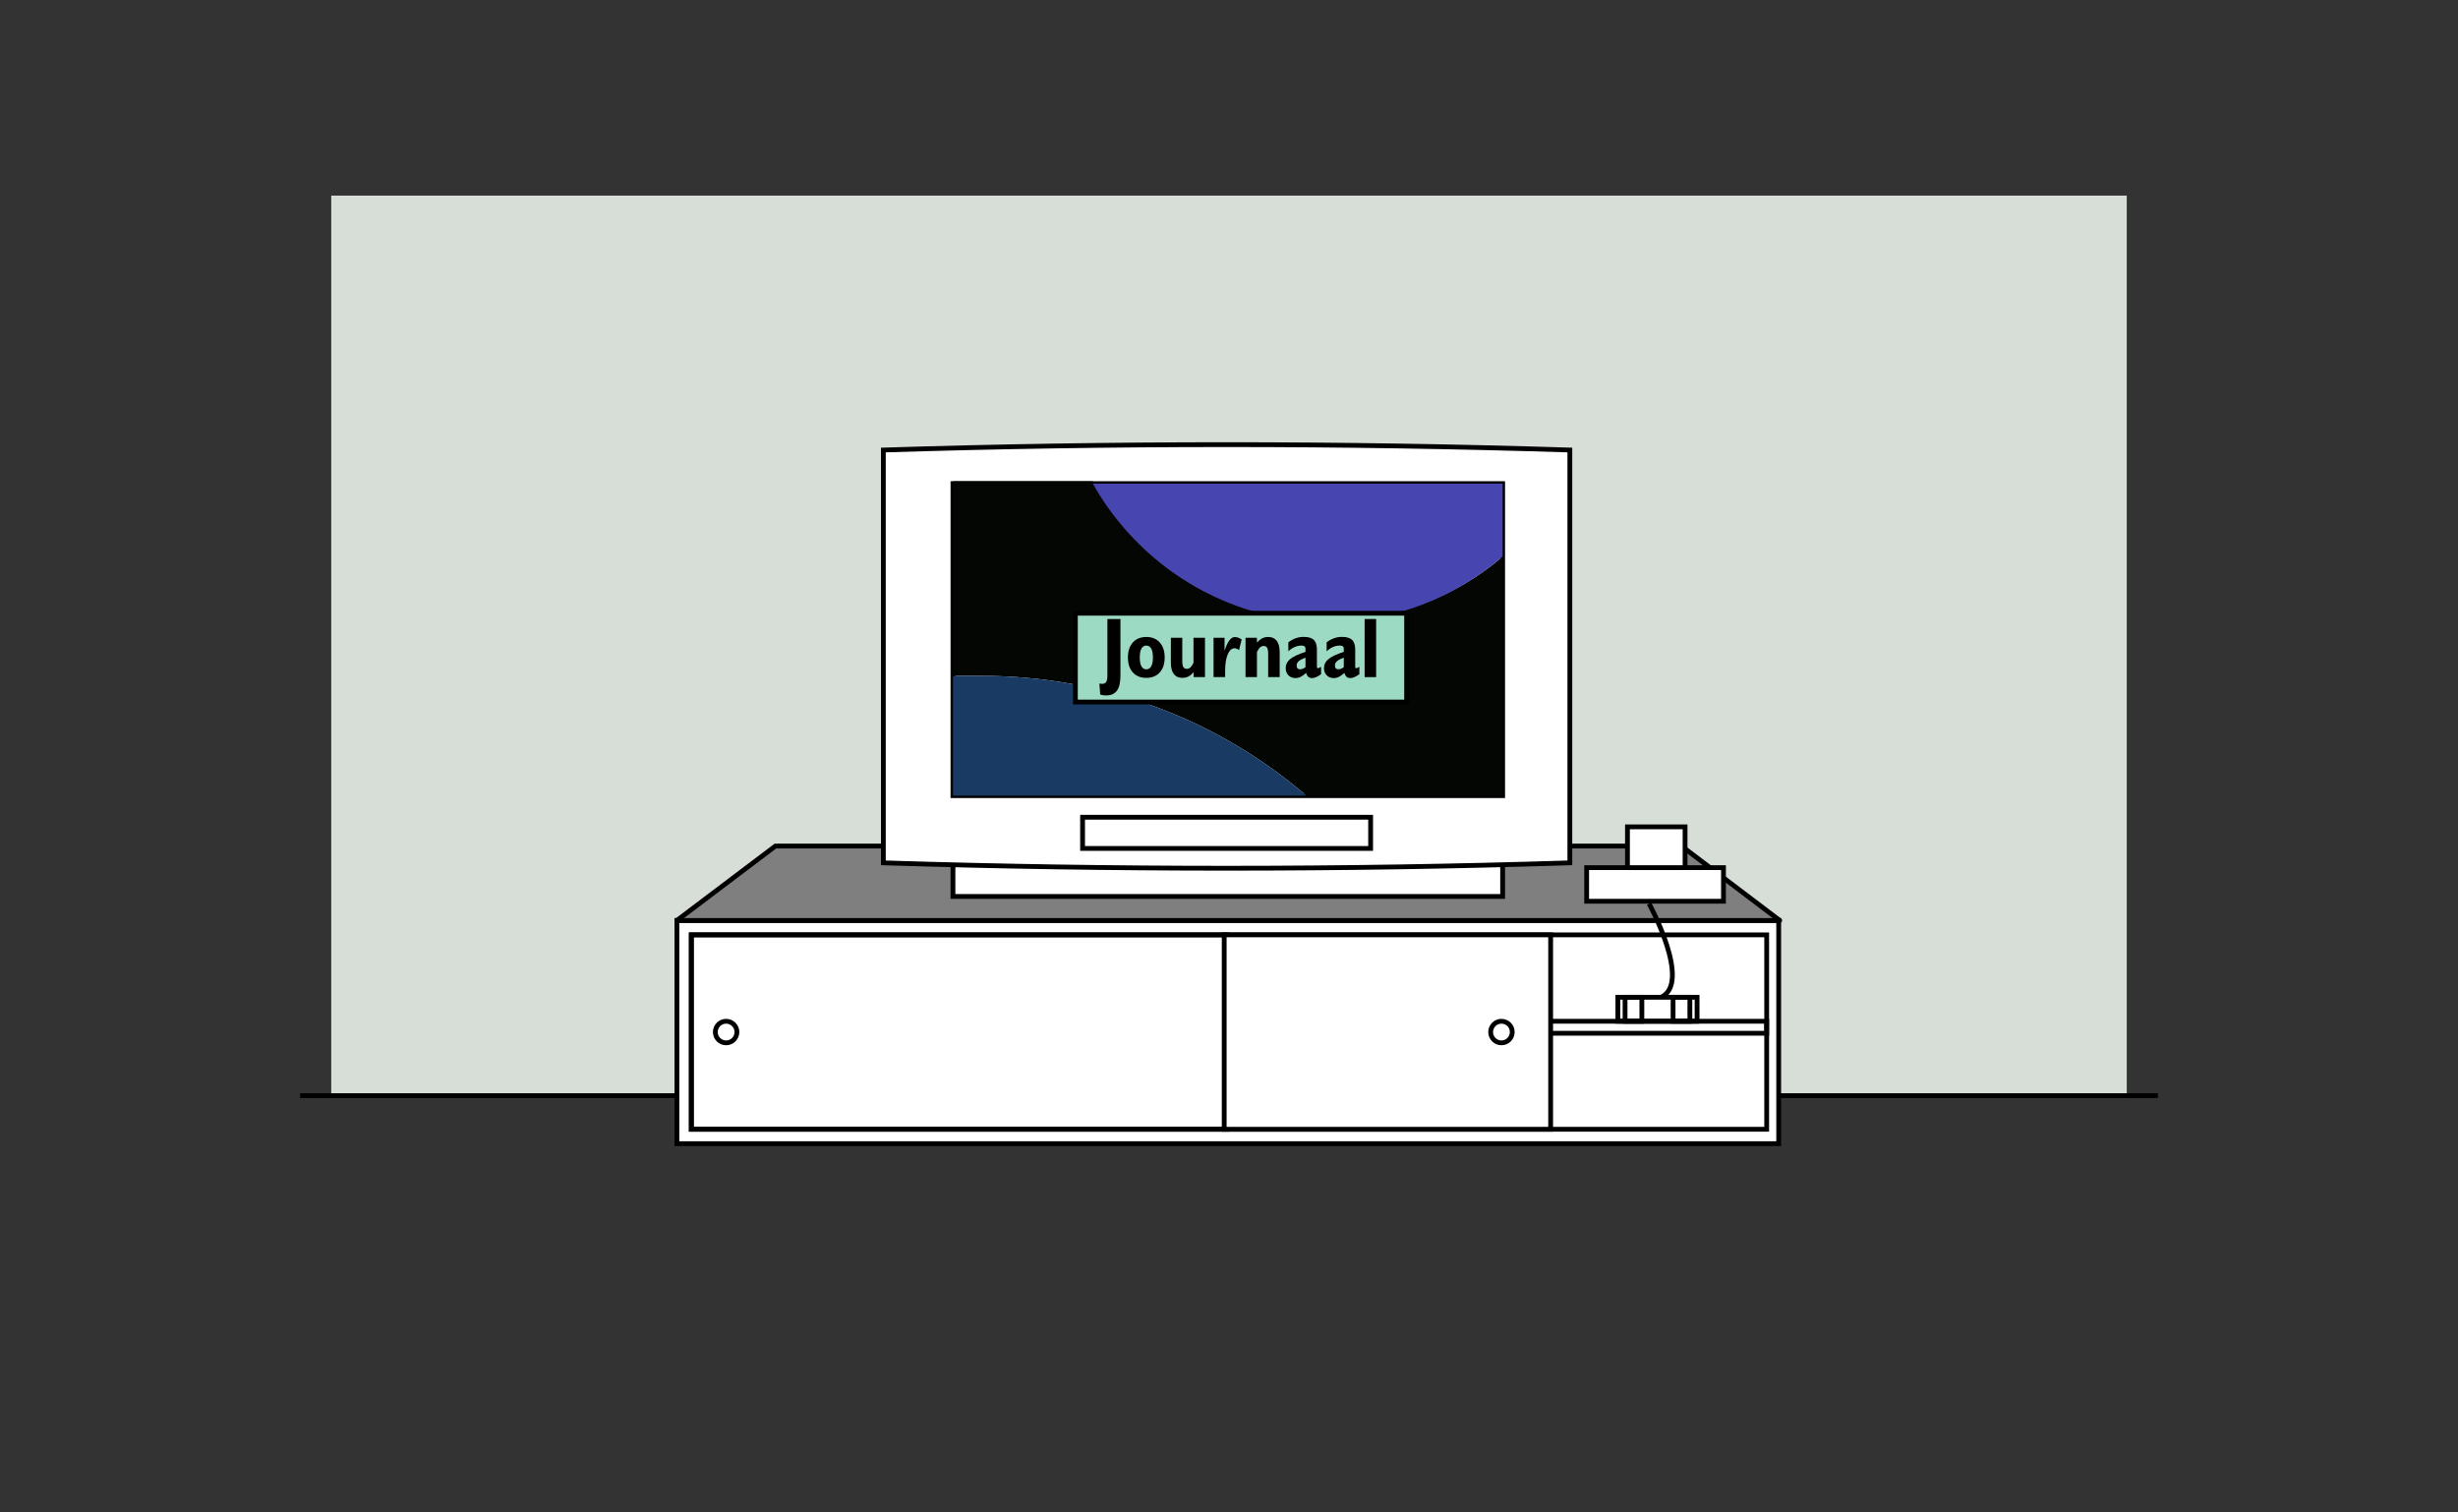 


<svg version="1.1" id="Layer_1" xmlns="http://www.w3.org/2000/svg" xmlns:xlink="http://www.w3.org/1999/xlink" x="0px" y="0px"
	 width="1024px" height="630px" viewBox="0 0 1024 630" enable-background="new 0 0 1024 630" xml:space="preserve">
<rect x="0" y="0" width="1024" height="630" fill="#333333" stroke="none"/>
<g>
	<g>
		<defs>
			<rect id="SVGID_327_" y="-1.5" width="1024" height="633"/>
		</defs>
		<clipPath id="SVGID_2_">
			<use xlink:href="#SVGID_327_"  overflow="visible"/>
		</clipPath>
		<rect x="138" y="81.5" clip-path="url(#SVGID_2_)" fill="#D7DED7" width="748" height="375"/>
		<path clip-path="url(#SVGID_2_)" fill="#FFFFFF" d="M125,456.5h774H125z"/>
		
			<line clip-path="url(#SVGID_2_)" fill="none" stroke="#000000" stroke-width="2" stroke-miterlimit="10" x1="125" y1="456.5" x2="899" y2="456.5"/>
		<rect x="282" y="383.5" clip-path="url(#SVGID_2_)" fill="#FFFFFF" width="459" height="93"/>
		
			<rect x="282" y="383.5" clip-path="url(#SVGID_2_)" fill="none" stroke="#000000" stroke-width="2" stroke-miterlimit="10" width="459" height="93"/>
		
			<rect x="288" y="389.5" clip-path="url(#SVGID_2_)" fill="none" stroke="#000000" stroke-width="2" stroke-miterlimit="10" width="448" height="81"/>
		
			<rect x="288" y="389.5" clip-path="url(#SVGID_2_)" fill="none" stroke="#000000" stroke-width="2" stroke-miterlimit="10" width="223" height="81"/>
		<g clip-path="url(#SVGID_2_)">
			<defs>
				<rect id="SVGID_329_" y="-1.5" width="1024" height="633"/>
			</defs>
			<clipPath id="SVGID_4_">
				<use xlink:href="#SVGID_329_"  overflow="visible"/>
			</clipPath>
			
				<circle clip-path="url(#SVGID_4_)" fill="none" stroke="#000000" stroke-width="2" stroke-miterlimit="10" cx="302.5" cy="430" r="4.5"/>
			
				<rect x="511" y="425.5" clip-path="url(#SVGID_4_)" fill="none" stroke="#000000" stroke-width="2" stroke-miterlimit="10" width="225" height="5"/>
			
				<rect x="674" y="415.5" clip-path="url(#SVGID_4_)" fill="none" stroke="#000000" stroke-width="2" stroke-miterlimit="10" width="33" height="10"/>
			
				<rect x="697" y="415.5" clip-path="url(#SVGID_4_)" fill="none" stroke="#000000" stroke-width="2" stroke-miterlimit="10" width="7" height="10"/>
			
				<rect x="677" y="415.5" clip-path="url(#SVGID_4_)" fill="none" stroke="#000000" stroke-width="2" stroke-miterlimit="10" width="7" height="10"/>
			<rect x="510" y="389.5" clip-path="url(#SVGID_4_)" fill="#FFFFFF" width="136" height="81"/>
			
				<rect x="510" y="389.5" clip-path="url(#SVGID_4_)" fill="none" stroke="#000000" stroke-width="2" stroke-miterlimit="10" width="136" height="81"/>
			
				<circle clip-path="url(#SVGID_4_)" fill="none" stroke="#000000" stroke-width="2" stroke-miterlimit="10" cx="625.5" cy="430" r="4.5"/>
			<polygon clip-path="url(#SVGID_4_)" fill="#7F7F7F" points="700.5,352.5 323.033,352.5 282,383.5 741.432,383.5 			"/>
			
				<polygon clip-path="url(#SVGID_4_)" fill="none" stroke="#000000" stroke-width="2" stroke-linejoin="round" stroke-miterlimit="10" points="
				700.5,352.5 323.033,352.5 282,383.5 741.432,383.5 			"/>
			<rect x="661" y="361.5" clip-path="url(#SVGID_4_)" fill="#FFFFFF" width="57" height="14"/>
			
				<rect x="661" y="361.5" clip-path="url(#SVGID_4_)" fill="none" stroke="#000000" stroke-width="2" stroke-miterlimit="10" width="57" height="14"/>
			<rect x="678" y="344.5" clip-path="url(#SVGID_4_)" fill="#FFFFFF" width="24" height="17"/>
			
				<rect x="678" y="344.5" clip-path="url(#SVGID_4_)" fill="none" stroke="#000000" stroke-width="2" stroke-miterlimit="10" width="24" height="17"/>
			<rect x="397" y="359.5" clip-path="url(#SVGID_4_)" fill="#FFFFFF" width="229" height="14"/>
			
				<rect x="397" y="359.5" clip-path="url(#SVGID_4_)" fill="none" stroke="#000000" stroke-width="2" stroke-miterlimit="10" width="229" height="14"/>
			<path clip-path="url(#SVGID_4_)" fill="#FFFFFF" d="M654,359.5c-95.311,2.995-190.69,2.995-286,0v-172
				c95.31-2.995,190.689-2.995,286,0V359.5z"/>
			<path clip-path="url(#SVGID_4_)" fill="none" stroke="#000000" stroke-width="2" stroke-miterlimit="10" d="M654,359.5
				c-95.311,2.995-190.69,2.995-286,0v-172c95.31-2.995,190.689-2.995,286,0V359.5z"/>
			<rect x="397" y="201.5" clip-path="url(#SVGID_4_)" fill="#FFFFFF" width="229" height="130"/>
			
				<rect x="397" y="201.5" clip-path="url(#SVGID_4_)" fill="none" stroke="#000000" stroke-width="2" stroke-miterlimit="10" width="229" height="130"/>
			<rect x="451" y="340.5" clip-path="url(#SVGID_4_)" fill="#FFFFFF" width="120" height="13"/>
			
				<rect x="451" y="340.5" clip-path="url(#SVGID_4_)" fill="none" stroke="#000000" stroke-width="2" stroke-miterlimit="10" width="120" height="13"/>
			<path clip-path="url(#SVGID_4_)" fill="none" stroke="#000000" stroke-width="2" stroke-miterlimit="10" d="M687,376.5
				c0,0,18,33,5,39"/>
			<path clip-path="url(#SVGID_4_)" fill="#030603" d="M455.253,200.5H397v81.189c3.899-0.216,7.825-0.099,11.778-0.099
				c51.657,0,98.947,18.548,135.478,49.91H626v-99.629c-19.424,16.75-44.818,26.784-72.635,26.784
				C511.008,258.655,474.382,235.5,455.253,200.5"/>
			<path clip-path="url(#SVGID_4_)" fill="#4745AF" d="M455.253,201.5c19.129,34,55.754,57.656,98.112,57.656
				c27.816,0,53.211-10.535,72.635-27.285V201.5H455.253z"/>
			<path clip-path="url(#SVGID_4_)" fill="#183A63" d="M397,281.689V331.5h147.257c-36.532-31.362-83.822-49.91-135.479-49.91
				C404.825,281.59,400.899,281.473,397,281.689"/>
			<rect x="448" y="255.5" clip-path="url(#SVGID_4_)" fill="#9CDAC3" width="138" height="37"/>
			
				<rect x="448" y="255.5" clip-path="url(#SVGID_4_)" fill="none" stroke="#000000" stroke-width="2" stroke-miterlimit="10" width="138" height="37"/>
			<path clip-path="url(#SVGID_4_)" d="M458.007,284.78c0.323,0.056,0.56,0.094,0.709,0.112c0.15,0.016,0.281,0.026,0.398,0.026
				c0.807,0,1.38-0.261,1.72-0.78c0.341-0.518,0.511-1.419,0.511-2.697v-23.529h5.432v23.493c0,2.906-0.487,5.026-1.461,6.357
				c-0.975,1.334-2.513,1.999-4.61,1.999c-0.358,0-0.725-0.029-1.098-0.085c-0.375-0.06-0.801-0.156-1.272-0.295L458.007,284.78z"/>
			<path clip-path="url(#SVGID_4_)" d="M469.892,273.932c0-2.653,0.687-4.74,2.059-6.262c1.372-1.523,3.241-2.284,5.605-2.284
				c2.353,0,4.217,0.761,5.589,2.284c1.372,1.522,2.058,3.609,2.058,6.262c0,2.642-0.683,4.718-2.049,6.227
				c-1.367,1.512-3.233,2.268-5.598,2.268c-2.375,0-4.246-0.756-5.613-2.268C470.576,278.649,469.892,276.574,469.892,273.932
				 M474.823,273.932c0,1.614,0.23,2.839,0.693,3.676c0.461,0.836,1.141,1.254,2.04,1.254c0.9,0,1.584-0.421,2.051-1.263
				c0.467-0.841,0.7-2.064,0.7-3.667c0-1.615-0.235-2.847-0.709-3.694c-0.473-0.847-1.153-1.271-2.042-1.271
				c-0.899,0-1.579,0.424-2.04,1.271C475.053,271.084,474.823,272.316,474.823,273.932"/>
			<path clip-path="url(#SVGID_4_)" d="M497.209,280.055c-0.691,0.843-1.408,1.448-2.146,1.817c-0.738,0.37-1.59,0.554-2.561,0.554
				c-1.533,0-2.702-0.542-3.511-1.627c-0.807-1.084-1.212-2.652-1.212-4.705v-10.38h4.759v9.67c0,1.189,0.147,2.034,0.442,2.535
				c0.293,0.502,0.781,0.752,1.461,0.752c0.554,0,1.047-0.195,1.479-0.588c0.433-0.391,0.862-1.031,1.289-1.92v-10.449h4.792v16.401
				h-4.724L497.209,280.055z"/>
			<path clip-path="url(#SVGID_4_)" d="M505.566,282.115v-16.401h4.584v5.449c0.6-1.914,1.258-3.35,1.973-4.307
				c0.715-0.957,1.482-1.436,2.3-1.436c0.483,0,0.966,0.087,1.444,0.26s0.955,0.432,1.428,0.778l-1.125,4.395
				c-0.299-0.255-0.607-0.442-0.925-0.564c-0.316-0.121-0.638-0.181-0.962-0.181c-1.163,0-2.104,0.848-2.818,2.543
				c-0.715,1.695-1.072,3.973-1.072,6.835v2.629H505.566z"/>
			<path clip-path="url(#SVGID_4_)" d="M518.887,282.115v-16.401h4.725l0.067,2.058c0.692-0.841,1.407-1.449,2.146-1.824
				c0.739-0.375,1.592-0.562,2.561-0.562c1.535,0,2.704,0.541,3.513,1.625c0.808,1.085,1.212,2.659,1.212,4.724v10.38h-4.794v-9.671
				c0-1.212-0.145-2.064-0.433-2.56c-0.288-0.497-0.768-0.745-1.434-0.745c-0.557,0-1.057,0.202-1.508,0.605
				c-0.449,0.405-0.882,1.045-1.296,1.921v10.45H518.887z"/>
			<path clip-path="url(#SVGID_4_)" d="M544.127,280.35c-0.828,0.762-1.59,1.312-2.281,1.653c-0.693,0.339-1.408,0.51-2.146,0.51
				c-1.212,0-2.193-0.384-2.949-1.151c-0.756-0.766-1.134-1.768-1.134-3.001c0-1.476,0.623-2.731,1.868-3.763
				c1.246-1.032,3.373-2.033,6.384-3.002v-1.349c0-0.439-0.135-0.762-0.405-0.969c-0.271-0.209-0.701-0.311-1.289-0.311
				c-0.947,0-1.877,0.199-2.795,0.596c-0.916,0.399-1.803,0.99-2.654,1.774v-3.72c0.992-0.761,2.015-1.328,3.072-1.703
				c1.053-0.374,2.163-0.563,3.328-0.563c1.936,0,3.34,0.419,4.204,1.254c0.864,0.836,1.298,2.189,1.298,4.057v7.163
				c0,0.207,0.034,0.354,0.102,0.441c0.07,0.086,0.186,0.129,0.347,0.129c0.128,0,0.295-0.046,0.502-0.138
				c0.208-0.091,0.468-0.235,0.779-0.432v3.079c-0.796,0.565-1.494,0.975-2.093,1.228c-0.6,0.255-1.154,0.381-1.662,0.381
				c-0.657,0-1.188-0.18-1.59-0.537C544.607,281.62,544.312,281.076,544.127,280.35 M543.868,277.962v-3.928
				c-1.278,0.439-2.214,0.912-2.801,1.419c-0.591,0.508-0.884,1.096-0.884,1.765c0,0.565,0.121,0.981,0.363,1.245
				c0.242,0.266,0.617,0.398,1.125,0.398c0.346,0,0.705-0.077,1.081-0.232C543.128,278.473,543.498,278.251,543.868,277.962"/>
			<path clip-path="url(#SVGID_4_)" d="M560.079,280.35c-0.831,0.762-1.591,1.312-2.282,1.653c-0.693,0.339-1.408,0.51-2.146,0.51
				c-1.212,0-2.196-0.384-2.95-1.151c-0.756-0.766-1.134-1.768-1.134-3.001c0-1.476,0.623-2.731,1.868-3.763
				c1.244-1.032,3.373-2.033,6.384-3.002v-1.349c0-0.439-0.138-0.762-0.405-0.969c-0.271-0.209-0.701-0.311-1.29-0.311
				c-0.946,0-1.877,0.199-2.794,0.596c-0.917,0.399-1.802,0.99-2.656,1.774v-3.72c0.992-0.761,2.016-1.328,3.072-1.703
				c1.055-0.374,2.165-0.563,3.329-0.563c1.937,0,3.339,0.419,4.204,1.254c0.866,0.836,1.3,2.189,1.3,4.057v7.163
				c0,0.207,0.032,0.354,0.103,0.441c0.068,0.086,0.184,0.129,0.346,0.129c0.127,0,0.293-0.046,0.503-0.138
				c0.206-0.091,0.466-0.235,0.776-0.432v3.079c-0.795,0.565-1.494,0.975-2.092,1.228c-0.601,0.255-1.154,0.381-1.664,0.381
				c-0.654,0-1.185-0.18-1.588-0.537C560.557,281.62,560.262,281.076,560.079,280.35 M559.819,277.962v-3.928
				c-1.278,0.439-2.213,0.912-2.804,1.419c-0.586,0.508-0.881,1.096-0.881,1.765c0,0.565,0.121,0.981,0.364,1.245
				c0.24,0.266,0.617,0.398,1.123,0.398c0.347,0,0.707-0.077,1.081-0.232C559.079,278.473,559.451,278.251,559.819,277.962"/>
			<rect x="568.506" y="257.912" clip-path="url(#SVGID_4_)" width="4.79" height="24.203"/>
		</g>
	</g>
</g>
</svg>

